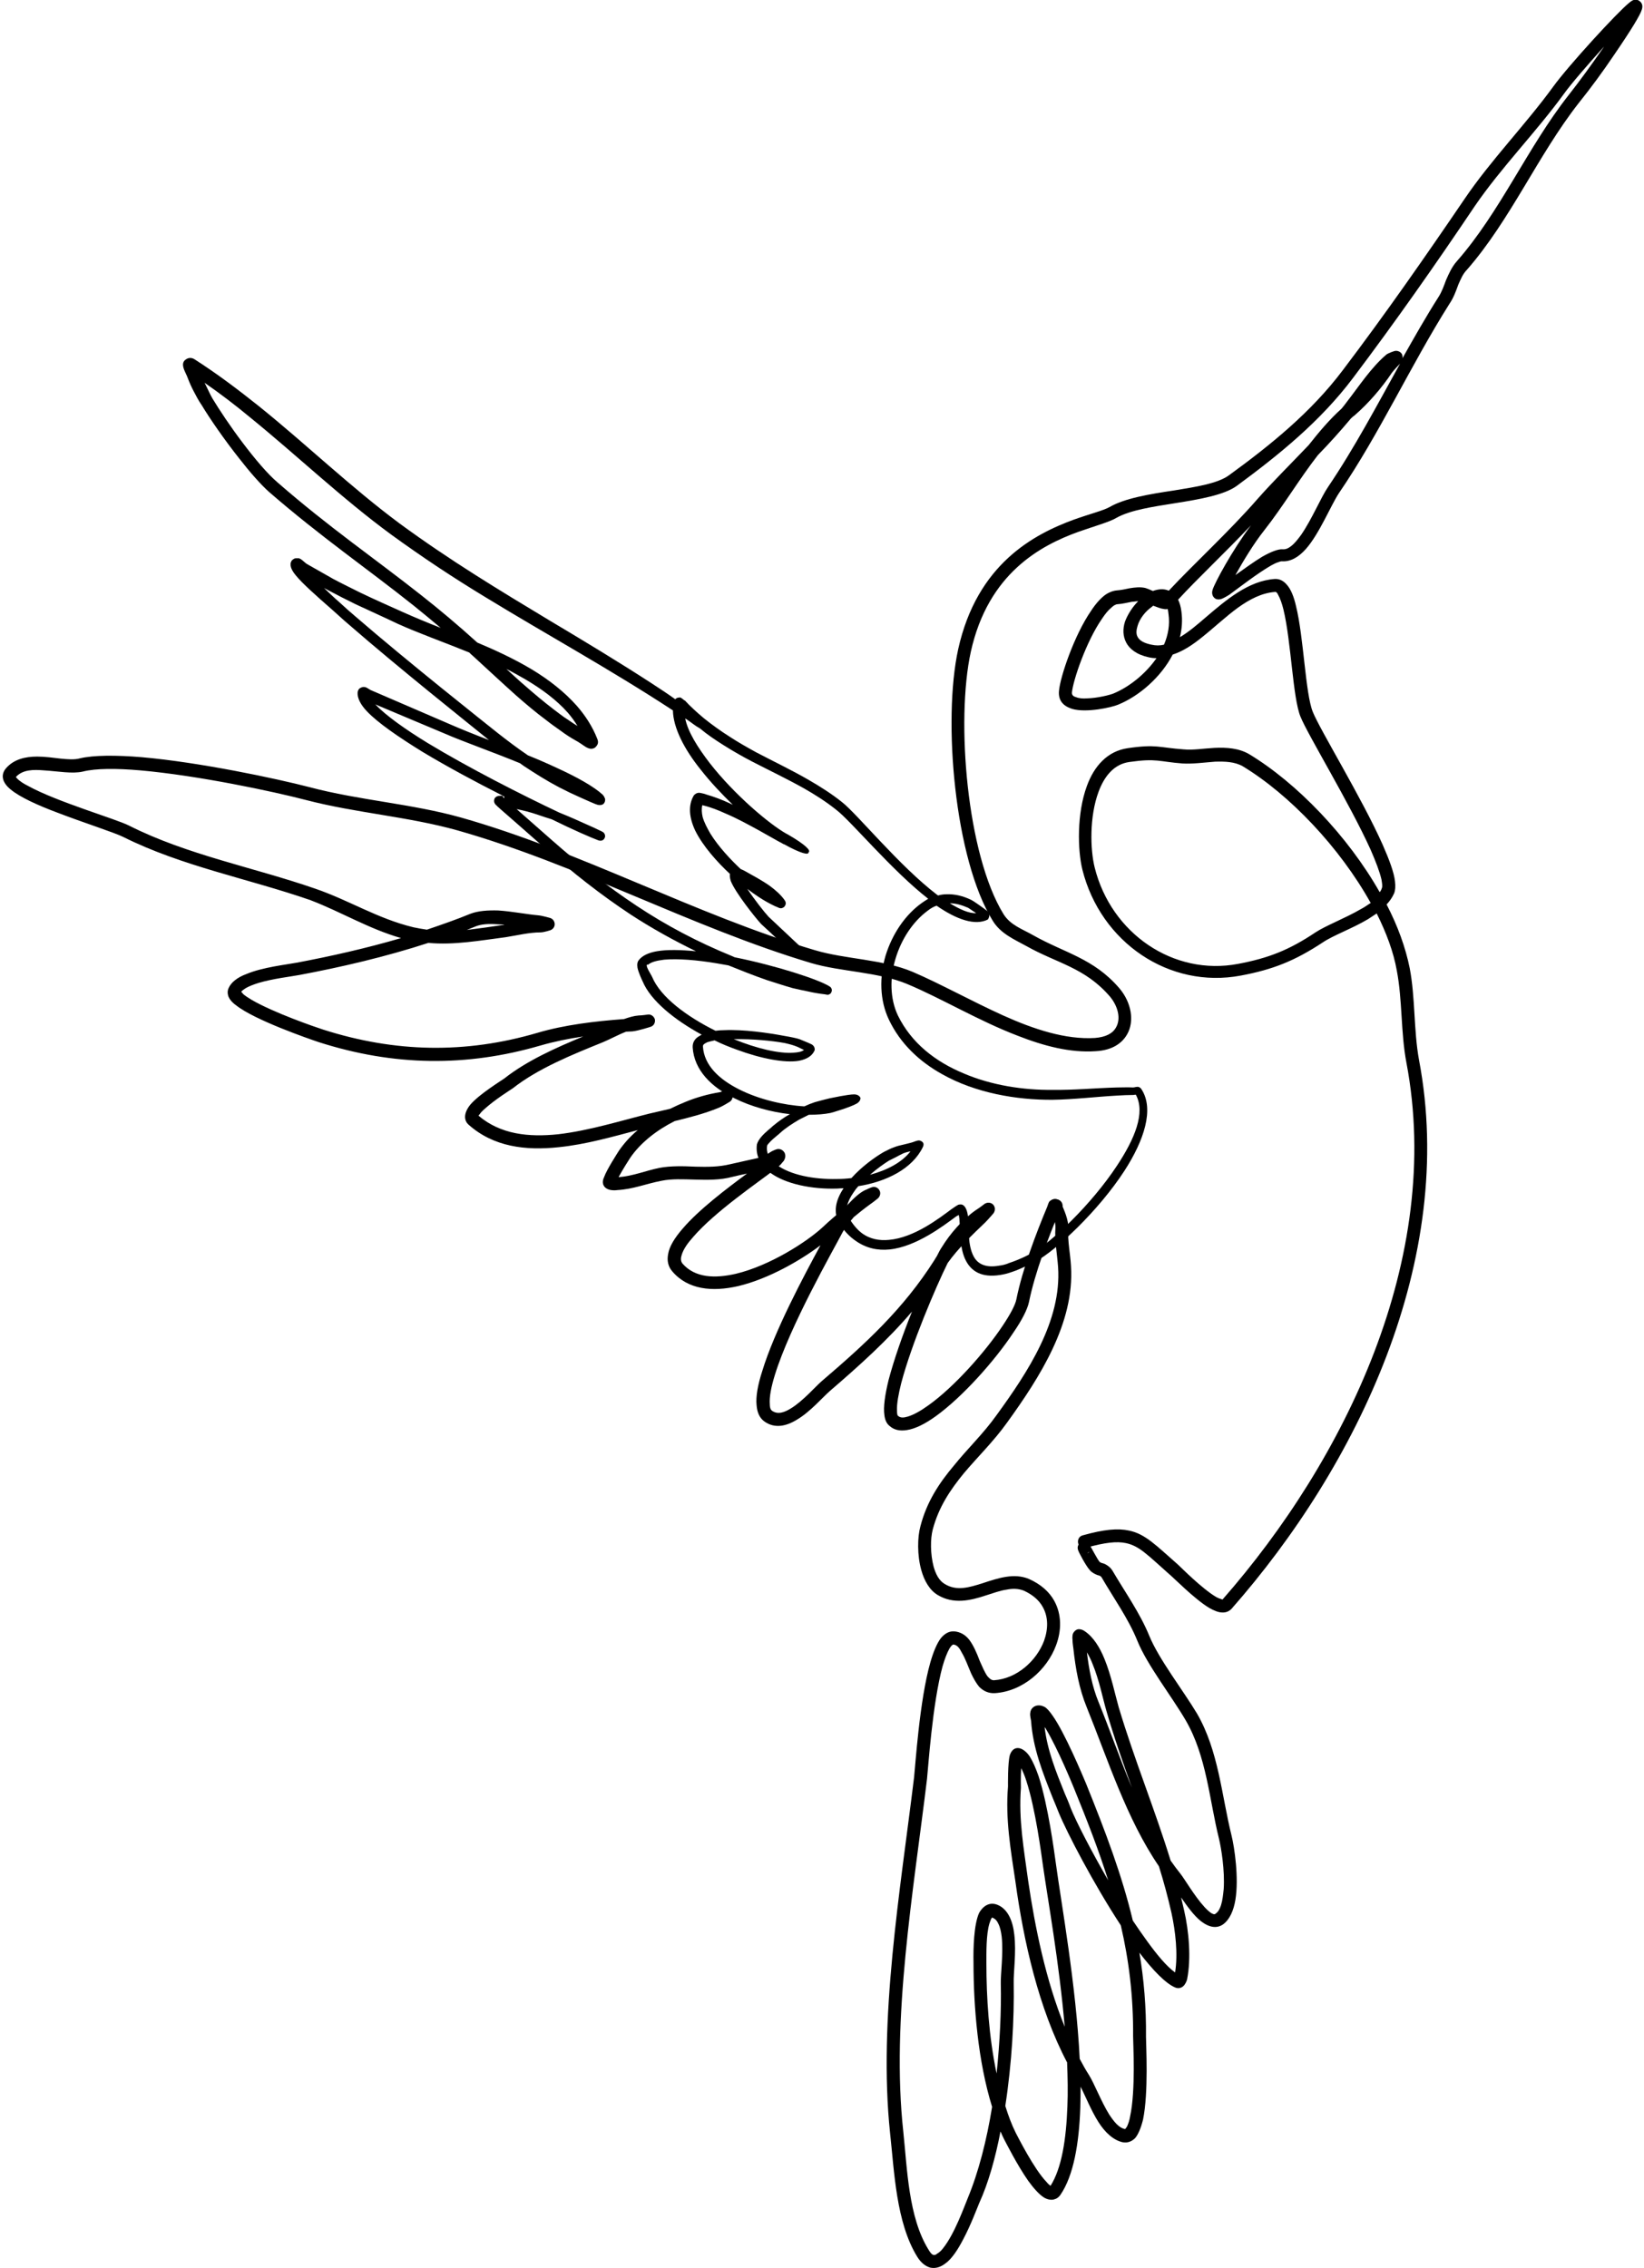 <svg version="1.2" xmlns="http://www.w3.org/2000/svg" viewBox="0 0 548 756" width="548" height="756">
	<title>15-svg</title>
	<defs>
		<clipPath clipPathUnits="userSpaceOnUse" id="cp1">
			<path d="m61 119h322v307h-322z"/>
		</clipPath>
		<clipPath clipPathUnits="userSpaceOnUse" id="cp2">
			<path d="m-40.13 161.12l560.82-227.64 257.25 633.78-560.81 227.64z"/>
		</clipPath>
		<clipPath clipPathUnits="userSpaceOnUse" id="cp3">
			<path d="m-40.13 161.12l560.82-227.64 257.25 633.78-560.81 227.64z"/>
		</clipPath>
		<clipPath clipPathUnits="userSpaceOnUse" id="cp4">
			<path d="m-40.13 161.12l560.82-227.64 257.25 633.78-560.81 227.64z"/>
		</clipPath>
		<clipPath clipPathUnits="userSpaceOnUse" id="cp5">
			<path d="m0-1h548v539h-548z"/>
		</clipPath>
		<clipPath clipPathUnits="userSpaceOnUse" id="cp6">
			<path d="m-40.13 161.12l560.82-227.64 257.25 633.78-560.81 227.64z"/>
		</clipPath>
		<clipPath clipPathUnits="userSpaceOnUse" id="cp7">
			<path d="m-40.13 161.12l560.82-227.64 257.25 633.78-560.81 227.64z"/>
		</clipPath>
		<clipPath clipPathUnits="userSpaceOnUse" id="cp8">
			<path d="m-40.13 161.12l560.82-227.64 257.25 633.78-560.81 227.64z"/>
		</clipPath>
		<clipPath clipPathUnits="userSpaceOnUse" id="cp9">
			<path d="m295 399h118v357h-118z"/>
		</clipPath>
		<clipPath clipPathUnits="userSpaceOnUse" id="cp10">
			<path d="m-40.13 161.12l560.82-227.64 257.25 633.78-560.81 227.64z"/>
		</clipPath>
		<clipPath clipPathUnits="userSpaceOnUse" id="cp11">
			<path d="m-40.13 161.12l560.82-227.64 257.25 633.78-560.81 227.64z"/>
		</clipPath>
		<clipPath clipPathUnits="userSpaceOnUse" id="cp12">
			<path d="m-40.13 161.12l560.82-227.64 257.25 633.78-560.81 227.64z"/>
		</clipPath>
	</defs>
	<g id="Clip-Path" clip-path="url(#cp1)">
		<g id="Layer">
			<g id="Clip-Path" clip-path="url(#cp2)">
				<g id="Layer">
					<g id="Clip-Path" clip-path="url(#cp3)">
						<g id="Layer">
							<g id="Clip-Path" clip-path="url(#cp4)">
								<g id="Layer">
									<path id="Layer" fill-rule="evenodd" class="s0" d="m137.8 201.8c-15.7-12.5-30.8-22.8-48.1-37.8-2.8-2.5-6.4-6.6-9.9-11.1-5-6.3-9.9-13.4-12.6-17.9-1-1.4-1.8-3-2.6-4.5-0.8-1.5-1.5-3.1-2.1-4.7-0.2-0.6-0.8-1.7-1.1-2.5-0.3-0.7-0.4-1.4-0.4-1.7 0-1.1 0.6-1.6 1.3-2 0.4-0.2 1.4-0.6 2.6 0.2 7.5 4.8 14.5 10.1 21.4 15.6 15.9 12.8 30.6 27 46.9 39.1 16.9 12.4 33.5 22.4 50.1 32.4 11.4 6.8 22.7 13.6 34.1 21 2.6 1.7 5.2 3.4 7.7 5.2 0.5-0.6 1.2-0.6 1.7-0.6 0.3 0.1 1.5 1.1 1.5 1.1 0 0-0.1-0.1-0.1-0.2 1 1.1 2 2.1 3.1 3.1 1.1 1 2.2 2 3.3 2.9q4.1 3.3 8.5 6.1c2.9 1.9 5.9 3.6 9 5.3 5.9 3.1 11.8 5.9 17.5 9.2 3.8 2.2 7.6 4.6 11.1 7.4 5.1 4 19.1 21.3 31.7 30.9l0.3 0.2q1.4-0.4 2.8-0.4c2.7-0.1 5.4 0.5 8.3 1.9 0.5 0.2 3.9 2.6 5.2 3.6 1.5 1 0.4 2.8 0.3 2.9-4.2 2.2-10.5 0-17.1-4.6q-1.5 0.5-3 1.7c-5 3.7-8.8 9.6-10.7 16-1.9 6.3-1.9 13.2 0.8 18.9 4.5 9.2 12.5 15.4 21.9 19.3 9.3 4 20 5.6 29.6 5.5 7.1 0.1 14.3-0.6 21.5-0.8 1.8 0 3.6-0.1 5.4 0 0.5 0 1.2-0.3 1.7-0.2 0.4 0.1 0.8 0.3 1.1 0.8 4.3 6.6 0.9 17-5.7 27.2-8.7 13.4-22.8 26.5-29.4 30.1l-2.6 1.3c-1.8 0.8-3.6 1.7-5.5 2.3q-1.9 0.7-3.9 1c-6.3 1-9.6-1.3-11.4-4.7-2.2-4.1-1.9-10.3-2.2-14.1q-0.1-0.7-0.2-1.2-0.4 0.2-0.9 0.5c-4.2 3.1-13.3 10.1-22.2 11-3.9 0.4-7.8-0.4-11.3-2.9-1.9-1.3-3.7-3.1-5.3-5.6-2.3-3.7-1.4-7.9 1.3-11.9q-1 0-2 0.1c-8.8 0.3-17.3-1.6-22.2-5.1-3.4-2.5-5.2-5.7-4.7-9.6 0.2-0.8 0.8-1.8 1.6-2.7 1.2-1.4 3.2-2.9 3.9-3.6 1.7-1.4 3.5-2.7 5.5-3.8-6.2-0.7-12.9-2.5-18.5-5.3-7.7-3.7-13.4-9.4-13.9-16.9-0.1-1.7 0.7-3.1 2.5-4 0.1-0.1 0.3-0.2 0.5-0.3-9-4.9-17-11.3-19.7-17.8-0.3-0.6-1.4-3-1.7-4.5-0.2-1.2 0-2 0.4-2.5 1.1-1.5 3.2-2.5 6-3 3.4-0.6 8-0.5 13.1 0-7.6-3.7-14.8-7.7-21.7-12.2-10-6.6-19.4-14-28.8-22.3-7-6.2-12.2-10.7-14.7-12.9-0.7-0.6-1.2-1.1-1.4-1.3-1.2-1-0.5-2.3-0.5-2.3 0.1-0.2 0.7-0.9 1.8-0.8 0.2-0.1 0.7 0 1.2 0.1q-0.2 0-0.3 0.2c-0.1 0.1 0 0.1 0.1 0.1l0.4 0.4c0-0.4 0-0.7-0.2-0.7-9.1-4.6-18.8-9.8-27.1-14.8-8.1-5-14.9-9.7-18.5-13.5-2.2-2.3-3.2-4.5-3.1-6.2 0.1-1 0.6-1.5 1.2-1.7 0.4-0.2 0.9-0.3 1.5-0.1 0.4 0.1 1.2 0.7 1.6 0.9l26.2 11.3c3.4 1.5 8.1 3.4 13.3 5.4-6.4-5.2-29.8-23.8-46.7-38.5-1.9-1.6-3.7-3.3-5.4-4.8-5.6-4.9-10.1-8.9-12.3-11.6-1.1-1.3-1.6-2.4-1.7-3.1-0.2-1 0.2-1.6 0.4-1.9 0.5-0.5 1-0.8 1.8-0.7 0.3-0.1 0.7 0 1.2 0.3 0.6 0.4 1.5 1.3 2 1.6l8.8 5c3 1.6 6.1 3.1 9.1 4.6 4.6 2.2 9.3 4.3 14 6.4 3.8 1.7 8.1 3.5 12.7 5.3-3.1-2.6-6.1-5.1-9.1-7.5zm30.1 63.6q0 0 0 0 0 0 0 0 0 0 0 0zm-99.7-137.8l0.5 1c0.7 1.4 1.3 2.8 2.1 4.2 2.3 3.8 6 9.4 10.1 14.8 4 5.3 8.3 10.4 11.6 13.2 17.2 15 32.2 25.2 47.9 37.6 6.1 4.8 12.3 10 18.7 15.8 6.2 2.6 12.4 5.5 18.1 8.9 5.8 3.5 10.9 7.5 15 12.1 2.9 3.3 5.3 7 6.9 11.1 0.5 1.2 0.1 1.9-0.2 2.3-0.4 0.6-1 1-1.9 1-0.4 0-1.1-0.2-1.9-0.7-0.9-0.6-2.3-1.6-3.1-2-1.8-1-3.5-2.1-5.1-3.3-1.7-1.2-3.4-2.4-4.9-3.6-3.5-2.6-6.8-5.4-10.1-8.3-4.8-4.3-9.5-8.7-14.2-13-0.5-0.4-0.9-0.8-1.3-1.2-8.6-3.5-17.1-6.5-23.9-9.6-4.6-2.2-9.3-4.3-14-6.5q-4.7-2.3-9.2-4.7l-1.3-0.7c1.6 1.5 3.3 3.2 5.3 4.9 1.6 1.5 3.4 3.1 5.3 4.7 17.7 15.3 42.5 34.9 47.5 38.9 3.2 2.5 6.5 5 9.9 7.3 3.5 1.4 6.9 2.9 10.1 4.4 6.3 2.9 11.7 5.9 14.8 8.7 0.6 0.7 0.7 1.2 0.8 1.4 0.1 0.9-0.3 2.4-2.4 2-0.9-0.2-4.3-1.8-5.7-2.4q-1.8-0.8-3.7-1.7c-1.2-0.6-2.4-1.2-3.6-1.8-4-2.1-7.8-4.5-11.6-7q-0.7-0.5-1.4-1c-9.5-3.9-19.2-7.3-24.9-9.8l-23.3-9.8c3.4 3.6 9.8 8.2 17.5 12.9 13.7 8.3 31.4 17.3 43.9 23.2q2.5 1 5 2.1l6.7 3c0.6 0.3 2.1 1 2.5 1.2 1.1 0.5 1 1.6 1 1.7-0.1 0.3-0.4 1.6-2 1.3 0 0-0.1-0.1-0.3-0.1-2.4-0.9-8.2-3.4-15.5-7q-2.3-0.7-4.6-1.5-3.5-1.2-7.1-1.9l11.7 10.3c9.3 8.2 18.6 15.5 28.4 22 9.8 6.5 20.2 12 31.7 16.7l0.9 0.4c13.9 2.8 28 7.4 31.6 9.7 0.5 0.3 0.6 0.6 0.7 0.8 0.2 0.6 0 1-0.2 1.4-0.2 0.2-0.5 0.6-1.2 0.6-0.2 0-0.9-0.2-1.2-0.2q-2.6-0.3-5.2-0.9-2.5-0.5-5.1-1.1c-2.9-0.8-5.8-1.8-8.7-2.7-4.3-1.5-8.6-3.2-12.8-4.9-1.3-0.2-2.7-0.5-4-0.7-6.6-1.1-12.8-1.6-17.4-1.2-2.5 0.3-4.6 0.8-5.6 1.9 0.1-0.1 0.3-0.3 0.1-0.3-1.2 0 1.3 3.6 1.5 4.2 2.8 6.7 11.6 13.2 21.1 17.9q1.4-0.2 2.9-0.2c6.4-0.3 14.7 0.9 20 1.9 2.4 0.4 4.2 0.8 5.1 1.1 0.2 0.1 3 1.2 4 1.7 1.3 0.7 1.1 2 1 2.1-0.8 1.8-2.6 2.9-5.2 3.4-4.7 0.8-12.6-0.7-20.7-3.7-2.5-0.9-5-1.9-7.4-3.1q-1.4 0.3-2.4 0.6c-0.8 0.4-1.5 0.7-1.5 1.4 0.4 6.4 5.5 11 12 14.3 6.7 3.4 15 5.3 21.8 5.7q1.7-0.8 3.5-1.4c1.7-0.5 3.4-0.9 5-1.3 0.6-0.1 6-1.3 8.1-1.3 1.3 0 1.9 0.7 2.1 1.1 0.1 0.5-0.2 1.4-1.3 2-2.1 1.2-8.2 3-8.7 3.1-2 0.4-4.4 0.6-7.2 0.6q-1.6 0.8-3.2 1.6c-2.2 1.3-4.4 2.7-6.3 4.4-0.6 0.6-2.1 1.7-3.2 2.8-0.5 0.6-1.1 1.1-1.2 1.5-0.4 2.6 0.9 4.7 3.2 6.4 4.5 3.3 12.2 4.9 20.2 4.7q2.3 0 4.7-0.3c3.5-3.9 8-7.1 10.8-8.7 1.2-0.6 2.3-1.2 3.5-1.6 1-0.4 1.9-0.6 2.8-0.8 1-0.2 1.9-0.5 2.8-0.7 0.5-0.1 1.6-0.6 2.2-0.7 0.4-0.1 0.8 0 1 0.1 0.7 0.3 1.3 0.9 0.7 2.1-3.5 7.2-12.1 11.5-21.5 13q-0.9 1-1.6 2.1c-2 2.9-3.1 5.9-1.5 8.5q1.9 3.2 4.2 5c2.8 2.1 6 2.6 9.1 2.3 8.4-0.7 16.9-7.3 20.8-10.2q1.7-1.2 2.3-1.5c0.7-0.2 1.2-0.1 1.4 0 1 0.4 1.7 2 1.9 4.3 0.3 3.5-0.2 9.2 1.9 13 1.3 2.4 3.9 3.8 8.4 3q1.8-0.2 3.4-0.9c1.8-0.6 3.5-1.3 5.2-2.1l2.4-1.2c6.4-3.5 19.8-16.2 28.3-29.1 5.9-8.9 9.6-17.7 6.3-23.7-0.3 0-0.7 0.1-0.8 0.1-1.8 0-3.6 0.1-5.4 0.2-7.2 0.4-14.4 1.3-21.5 1.4-12.1 0.1-25.8-2.3-36.8-8.5-7.6-4.2-14-10.2-17.8-18.2-3.1-6.5-3.2-14.2-1.1-21.4 2.2-7.1 6.5-13.6 12.2-17.6q1-0.7 2-1.3c-12.3-9.6-25.7-25.9-30.7-29.7-3.4-2.7-7-5-10.7-7.1-5.7-3.2-11.6-6-17.4-9q-4.8-2.5-9.4-5.4c-2.7-1.7-5.4-3.5-7.9-5.6-1.5-0.8-2.9-2-4.4-3l-0.5-0.3c0.9 4.5 4.2 9.7 8.2 14.9 8.1 10.4 19.8 20.3 25.5 23.5l0.4 0.2c6.1 3.5 7.9 5.5 7 6 0.1 1-2.4 0.5-8.2-2.7h-0.1l-0.7-0.4-0.1-0.1h-0.1l-1.1-0.6-6.4-3.6c-3.5-1.9-7.1-3.9-10.9-5.5-2.4-1.1-4.9-2.1-7.4-2.7l-0.4-0.1c-0.3 1.2-0.2 2.5 0.1 3.9 0.5 1.8 1.5 3.7 2.6 5.6 2.8 4.5 6.9 8.8 10.1 11.8 0.4 0.2 0.8 0.3 1.3 0.6 2.5 1.4 5.7 3.1 8.4 5 1.9 1.4 3.7 3 4.9 4.7 0.9 1.2 0.1 2-0.1 2.3-0.3 0.2-0.8 0.6-1.5 0.4-0.2 0-1.1-0.5-1.5-0.6-1.9-0.9-3.7-1.9-5.5-3.1q-2-1.3-3.8-2.7c2.4 3.6 5.7 7.8 7.1 9.3l11.7 11c0.7 0.5 0.8 1.5 0.2 2.3-0.5 0.7-1.5 0.8-2.3 0.2-0.6-0.5-2.7-2.3-4.9-4.4-3-2.8-6.3-5.9-7.2-6.7-2.1-2.3-8.6-10.5-10.1-14.3-0.3-1-0.4-1.7-0.3-2.4-4.1-3.8-9-9.2-11.6-14.5-2-4.3-2.4-8.4-0.4-11.7 0.2-0.2 0.9-1 2.1-0.8 0.6 0.1 1.8 0.4 1.9 0.5 2.8 0.8 5.4 1.8 8 3 0.3 0.2 0.7 0.3 1 0.5-3.7-3.6-7.5-7.6-10.7-11.7-5.5-6.8-9.2-14-9.3-19.8-21.1-13.8-41.8-25.1-62.6-37.8-10.4-6.3-20.7-13.1-31.3-20.8-16.5-12.1-31.3-26.3-47.2-39.2-4.7-3.9-9.8-7.8-15-11.4zm147.6 194.2q0 0.1-0.1 0.1 0 0 0 0.1v-0.1q0.1 0 0.1-0.1zm-0.1 0.2q0 0 0 0zm87.8 61.8q-1.3 0.2-2.5 0.7c-0.8 0.4-1.6 0.8-2.3 1.2-0.8 0.4-1.6 0.8-2.4 1.2-1.6 1-4 2.7-6.3 4.7 5.6-1.5 10.5-4 13.5-7.8zm-58.9-37.4c7.6 3.1 15.1 4.9 20 4.5 1.5-0.1 2.6-0.3 3.4-0.9-1.1-0.5-2.4-1.2-2.6-1.2-0.7-0.3-2-0.7-3.8-1.1-4.3-0.8-10.9-1.4-16.7-1.3zm72-45.3c3.3 2 6.3 3.4 8.8 3.3-1.2-0.8-2.4-1.6-2.7-1.8-2.1-0.9-4.1-1.5-6.1-1.5zm-147.8-78.1c2 1.8 4 3.7 6 5.4 3.2 2.8 6.4 5.5 9.8 8.1 1.6 1.2 3.1 2.4 4.7 3.4 1.1 0.8 2.1 1.4 3.2 2.1q-1.4-2.3-3.2-4.4c-3.8-4.3-8.7-7.9-14.1-11.1-2.1-1.2-4.2-2.4-6.4-3.5z"/>
								</g>
							</g>
						</g>
					</g>
				</g>
			</g>
		</g>
	</g>
	<g id="Clip-Path" clip-path="url(#cp5)">
		<g id="Layer">
			<g id="Clip-Path" clip-path="url(#cp6)">
				<g id="Layer">
					<g id="Clip-Path" clip-path="url(#cp7)">
						<g id="Layer">
							<g id="Clip-Path" clip-path="url(#cp8)">
								<g id="Layer">
									<path id="Layer" fill-rule="evenodd" class="s0" d="m103.6 300.1c-20.7-7.2-42.9-11.3-62.5-21.1-3-1.5-13.1-4.7-22.2-8.2-6.4-2.4-12.3-5.1-15.3-7.6-3-2.4-3.4-5-1.6-7.1 2.6-3 6.4-3.9 10.4-3.9 2.6 0 5.4 0.4 8 0.7 2.2 0.2 4.4 0.4 6.2-0.1 4.6-1.1 12.1-1.1 20.6-0.4 19.4 1.7 44.8 7.1 56 10 16.6 4.4 34 5.5 50.4 10.1 40.3 11.4 78.1 32.4 117.9 44.2 10.3 3.1 22.7 3 32.8 7.3 9.1 3.9 19.5 9.7 30.1 14.5 10.2 4.6 20.8 8.1 30.6 7.5 3.6-0.3 5.9-1.5 7-3.5 1.7-2.9 0.7-7.1-2.1-10.4-8.3-9.6-17.6-11-27.7-16.7-4.2-2.3-8.7-4.2-11.3-8.5-12.7-20.5-16.7-66.8-11.5-90.5 6.3-28.4 25.2-38.3 38.6-43.2 5.3-1.9 9.8-3 11.9-4.2 5-2.9 13.3-4.3 21.4-5.5 7.3-1.2 14.6-2.3 18.4-5.1 13.6-9.9 27.3-20.9 37.9-35 14.1-18.6 27.4-37.7 40.6-57.1 8.8-13 20.3-24.7 29.6-37.5 5-6.9 21.3-24.7 25.3-27.9 0.7-0.6 1.3-0.9 1.5-0.9 0.6-0.2 1.1-0.1 1.5 0.1 0.6 0.3 1.9 1.2 1.1 3.3-0.5 1.6-3.2 6.2-9.3 15.1-3.5 5.2-7.6 10.8-11.7 15.9-13.6 17.4-22.7 38.9-37.2 55.5-1.4 1.4-2.1 3.2-2.9 5-0.8 2.2-1.6 4.4-2.9 6.3-13 20.6-23.3 43.3-36.9 63.2-2.7 4.1-6.5 13.5-11 18.6-2.4 2.7-5.1 4.3-8 4.1q-0.5 0-1.2 0.3c-0.7 0.2-1.5 0.6-2.4 1.1-4.7 2.7-10.8 7.5-14 9.8-1.3 0.8-2.3 1.3-2.7 1.4-0.7 0.2-1.2 0.1-1.6 0-0.5-0.2-1.8-1.1-1.2-3.1 0.7-2.3 6.5-13.1 12.8-21.5-8.4 8.9-17.8 17.7-24.3 24.8 0.5 1 0.9 2.3 1.1 3.9 0.4 2.9 0.2 5.8-0.5 8.6 2.9-1.7 5.7-4.1 8.6-6.6 6.9-5.9 14.3-12.2 23-12.8 1.6-0.1 3 0.6 4.2 2.1 1.2 1.4 2.2 3.8 2.9 6.9 2.6 10.5 3.1 29.1 5.6 35.3 2.4 6 16.3 28.6 23.3 44.3 2.2 5 3.8 9.3 4.1 12.2 0.2 1.7 0.1 3-0.3 4q-0.9 2-2.5 3.7c3.7 7.1 6.3 14.3 7.7 21.2 1.9 9.9 1.3 20.7 3.1 30.6 12.7 66.6-20.7 135.5-62.5 183-0.8 0.8-1.8 1.3-3.2 1.2-1.1 0-2.6-0.6-4.2-1.5-5-3-11.9-10.1-13.4-11.3-3.3-2.9-5.8-5.3-8.1-7.1-2-1.6-3.9-2.7-6.2-3.2-3.2-0.7-7.1-0.2-13.3 1.5-1.2 0.4-2.4-0.3-2.7-1.4-0.3-1.2 0.3-2.4 1.5-2.7 7.1-2 11.7-2.4 15.4-1.6 5.5 1.1 9.2 5.1 16.3 11.3 1.3 1.2 7.9 7.9 12.7 10.8 0.7 0.4 1.8 0.8 2.2 0.9 40.8-46.5 73.7-113.9 61.3-179-1.9-10-1.3-20.8-3.2-30.7-1.1-6.2-3.5-12.6-6.7-19-0.9 0.6-1.8 1.2-2.9 1.9-5.2 3.1-11.6 5.4-15 7.7-9.4 6.2-16.7 9.1-27.4 11.1-23.8 4.5-46.7-11-52.8-35.3-1.6-6.5-1.9-18.7 1.5-27.9 2.4-6.6 6.8-11.6 13.6-12.6 9.6-1.4 10.3-0.2 18.7 0.4 3 0.3 6.6-0.3 10.2-0.5 4.1-0.2 8.2 0.1 11.6 2.1 15.9 9.6 32.9 27.3 43.5 46q0.5-0.6 0.7-1.3c0.3-0.6 0.1-1.6-0.1-2.9-0.6-2.6-1.9-6-3.6-9.9-7.1-15.7-21-38.4-23.4-44.4-2.6-6.3-3.1-25.2-5.7-35.8-0.5-2-1.1-3.7-1.8-4.9q-0.2-0.5-0.6-0.8-0.1-0.1-0.2-0.1c-4.6 0.3-8.7 2.5-12.6 5.3-4.1 3-8 6.7-11.9 9.8-3.2 2.6-6.4 4.7-9.8 5.8-3.9 7.5-11.1 13.8-18.2 16.7-2.1 0.9-10.6 2.8-15.3 1.4-2.9-0.9-4.7-2.7-4.4-6 0.4-4.7 5.1-18.6 10.7-26.7 1.5-2.3 3.1-4.1 4.7-5.3 1.3-0.9 2.7-1.4 3.9-1.5 1.4-0.1 2.8-0.4 4.2-0.7 1.8-0.3 3.6-0.5 5.3-0.1 0.4 0.1 1.4 0.5 2.5 1 1.9-0.7 3.7-0.8 5.3-0.1 8-8.6 20.3-19.9 29.6-30.6 5.4-6.1 11.3-11.9 17-17.9 3.4-4.3 6.9-8.5 11-12.2 0.6-0.7 1.2-1.5 1.8-2.3 4.1-5.3 8-11.3 13-15.6 0.8-0.7 2.9-1.3 2.9-1.3 0.9-0.2 1.9 0.2 2.4 1q0.3 0.7 0.2 1.4c3.9-6.9 7.8-13.8 12-20.4 1.1-1.7 1.8-3.7 2.5-5.6 1-2.3 2-4.5 3.6-6.3 14.5-16.5 23.6-38 37.2-55.3 4-5.1 7.9-10.5 11.5-15.7l0.4-0.6c-5.2 5.8-10.9 12.3-13.4 15.8-9.3 12.8-20.8 24.4-29.7 37.4-13.1 19.5-26.5 38.6-40.6 57.3-10.9 14.5-24.8 25.7-38.8 36-4.2 3-12.1 4.4-20.3 5.7-7.5 1.2-15.2 2.3-19.9 5-2.2 1.3-6.9 2.6-12.6 4.6-12.4 4.5-30 13.7-35.8 40-5 22.9-1.3 67.6 10.9 87.4 2.3 3.7 6.3 5 9.8 7 10.6 6 20.2 7.7 28.8 17.7 4.1 4.8 5.1 11.1 2.6 15.4-1.7 3-5 5.3-10.4 5.6-8.5 0.6-17.3-1.7-26.2-5.2-12.8-4.9-25.5-12.5-36.5-17.1-9.9-4.2-22.2-4.1-32.3-7.1-39.8-11.9-77.6-32.8-117.8-44.2-16.4-4.6-33.9-5.8-50.4-10.1-11.1-2.9-36.1-8.2-55.3-9.9-8-0.7-14.9-0.7-19.2 0.4-3.5 0.8-8.2-0.1-12.9-0.4-3.6-0.3-7.1-0.3-9.4 2.2 0.1 0.2 0.5 0.6 0.8 0.9 0.4 0.3 0.8 0.6 1.2 0.9q0.9 0.6 2.1 1.2c9.6 5.3 29.3 11 33.6 13.2 19.4 9.8 41.5 13.9 62 21 11.4 3.9 20.8 10 32.8 12.9 1.5 0.3 3 0.6 4.5 0.8 5-1.7 9.9-3.4 14.5-5.3 2.6-1 5.9-1.2 9.3-1.1 4.6 0.3 9.6 1.3 13.2 1.6 1.4 0.1 4.1 0.9 4.1 0.9 0.9 0.3 1.5 1.1 1.5 2.1 0 0.9-0.6 1.7-1.5 2 0 0-2.1 0.7-3.2 0.7-3.8 0-7.8 1-11.6 1.6-8.5 1.1-17.3 2.7-25.8 1.9-14.1 4.6-29.1 8.1-43 10.7-2.6 0.5-8.8 1.2-13.8 2.7-1.5 0.5-2.9 1-4.1 1.7-0.6 0.4-1.2 0.8-1.5 1.2 0.2 0.2 0.5 0.5 0.7 0.8q1.1 0.9 2.8 1.9c7.4 4.3 21 9 23.8 9.9 24.1 7.7 47.5 8.1 71.4 1.1 9.1-2.7 19.4-3.9 28.9-4.6 1.7-0.6 3.4-1.1 4.9-1.2 1 0 3-0.3 3-0.3 1.1-0.2 2.1 0.6 2.4 1.6 0.2 1.1-0.4 2.2-1.5 2.5 0 0-4 1.3-6 1.5-0.7 0-1.4 0.1-2.1 0.1-2.6 1-5.3 2.5-7.7 3.5-10.1 4.1-21.6 8.7-30.1 15.4-0.9 0.6-6 3.8-9.3 6.8-0.7 0.6-1.3 1.2-1.7 1.8q-0.2 0.3-0.4 0.5c7.4 6.3 16.8 7.2 26.5 6.2 10.4-1.2 21.2-4.6 30.5-6.9q3.5-0.8 6.9-1.6 2.6-1.3 5.1-2.3c3.6-1.5 7.6-2.6 11.3-3.2 0.3 0 0.9-0.3 1.1-0.4l0.1-0.1c1-0.5 2.3-0.2 2.9 0.8 0.6 1 0.3 2.3-0.7 2.9 0 0-2.4 1.5-3.7 2-4.9 2-9.7 3.2-14.6 4.4-5.8 2.9-11.3 7.1-14.8 12.2-0.4 0.6-2.5 3.9-3.8 6.3l-0.1 0.2c4.9-0.4 8.8-2.1 13.6-3.1 3.8-0.7 7.9-0.6 12.1-0.4 3.9 0.1 7.7 0.1 11.4-0.8 3.4-0.8 6.8-1.5 10.3-2.3 0.9-0.2 2.5-1.3 3.6-2 1-0.5 1.8-0.8 2.2-0.8 1.1 0 1.7 0.6 2.1 1.2 0.2 0.4 0.5 1.2 0 2.3-0.1 0.3-0.4 0.7-0.8 1.1-0.4 0.6-1.2 1.3-2.4 2.2-5.8 4.5-20 14.1-27.3 22.6-1.8 2-3.1 3.9-3.7 5.7-0.4 1.2-0.5 2.2 0.2 3.1 4.2 4.8 10.8 5 17.8 3.4 11.3-2.7 23.6-10.6 28.9-15.5 2.2-2.1 4.8-4.3 7.4-6.4q0.9-1.1 1.9-2.1c1.9-2 3.9-3.6 5.4-4.1 0.5-0.3 1.6-0.7 1.6-0.7 1-0.4 2.1 0 2.6 0.9 0.6 0.9 0.3 2.1-0.5 2.8 0 0-1.6 1.3-2.5 1.9-1.8 1.3-3.7 2.8-5.5 4.3-1.6 1.9-3 3.7-3.7 5-3.3 6.3-17.5 31.1-22.6 47.6-1.2 3.9-1.9 7.3-1.7 9.8 0 1 0.2 1.8 0.8 2.2 1.9 1.3 4.1 0.5 6.2-0.8 4.1-2.5 8.1-7.2 10.3-9.1 14.5-12.4 27.2-24 37.6-40.4 0.2-0.4 0.5-0.8 0.8-1.3 0.6-1.2 1.1-2.2 1.6-2.9 2.8-4.6 7.1-9.5 11.5-12.5 1-0.6 2.8-2 2.8-2 0.9-0.6 2.1-0.5 2.8 0.2 0.8 0.8 0.8 2 0.2 2.9 0 0-1.8 2.1-2.8 3.1-4.3 4.1-9 8.6-12.5 13.5-4 8.1-12.1 27.1-15.5 40.1-0.9 3.6-1.5 6.8-1.4 9.1q0 0.7 0.1 1.3c0.1 0.2 0.1 0.4 0.3 0.5 0.8 0.7 1.9 0.6 3.2 0.2 2-0.6 4.3-1.9 6.8-3.7 8.6-6.1 19-17.8 24.9-26.7 2.4-3.6 4.1-6.7 4.5-8.7 2-10 6.5-21.8 10.3-30.9 0.2-0.5 0.4-1.4 0.8-1.8 0.4-0.3 1.1-0.8 2.4-0.6 1.1 0.1 2 1.1 1.9 2.3-0.2 0.7-0.5 1.3-1 1.6-0.1 0.1-0.1 0.1-0.1 0.1-3.7 8.9-8.1 20.4-10.1 30.2-0.5 2.4-2.3 6-5.2 10.2-6.2 9.4-17 21.5-25.9 27.9-3.6 2.6-6.9 4.2-9.6 4.6q-3.6 0.6-5.8-1.4c-0.9-0.7-1.5-1.9-1.7-3.6-0.4-2.6 0.2-6.8 1.4-11.7 1.8-6.8 4.7-15.1 7.8-22.8-8.2 9.6-17.4 17.9-27.4 26.5-2.3 2-6.5 6.9-10.9 9.5-3.7 2.3-7.5 3-10.8 0.7-1.6-1.1-2.5-2.9-2.7-5.5-0.3-2.8 0.4-6.8 1.9-11.4 4-13.2 13.8-31.6 19.4-41.9-6.6 5-17.3 11.2-27.4 13.6-8.7 2-16.8 1.2-22-4.9-1.4-1.6-1.8-3.6-1.4-5.7 0.4-2.6 2.2-5.5 4.9-8.6 5.4-6.3 14.5-13.2 21.4-18.3q-2.4 0.5-4.9 1.1c-4 1.1-8.3 1-12.5 0.9-3.9-0.1-7.7-0.3-11.1 0.4-5.2 1-9.4 2.8-14.7 3.1-0.6 0.1-1.4 0.1-2.1 0-0.7-0.1-1.5-0.4-2-0.9-0.3-0.3-0.6-0.7-0.7-1.3-0.1-0.4-0.1-1.2 0.4-2.2 0.9-2.5 4.4-7.9 4.9-8.7 1.8-2.6 3.9-4.9 6.3-6.9-8.3 2.2-17.4 4.8-26.3 5.7-11.1 1.2-21.8-0.1-30.1-7.5-1.7-1.5-1.6-4 0.6-6.7 3-3.5 10.2-7.9 11.3-8.7 7.5-5.9 17.1-10.2 26.3-14-4.8 0.7-9.7 1.7-14.2 3-24.7 7.2-48.9 6.9-73.9-1.1-3.3-1.1-21.5-7.4-27.6-12.3-1.3-0.9-2.1-1.9-2.5-2.8q-0.6-1.6 0-2.9c0.8-1.9 2.9-3.6 5.9-4.7 5.4-2.3 13.7-3.2 16.8-3.8 11.2-2.1 23.2-4.8 34.8-8.2-10.8-3.1-19.7-8.6-30.1-12.6zm353.3 0.9c-10.3-18.5-27-36.1-42.7-45.6-2.7-1.5-5.9-1.6-9.2-1.5-3.8 0.3-7.6 0.8-10.8 0.6-7.9-0.6-8.6-1.8-17.7-0.5-5.2 0.7-8.4 4.8-10.3 9.9-3.1 8.3-2.8 19.3-1.3 25.3 5.5 22 26.3 36.2 47.8 32.1 10.1-1.9 17-4.6 25.8-10.5 3.5-2.3 9.9-4.7 15.2-7.8 1.2-0.6 2.2-1.4 3.2-2zm-77.5-100.6c-0.7 0-1.4 0.2-2.1 0.2-1.6 0.3-3.2 0.7-4.7 0.8-0.7 0-1.5 0.5-2.2 1.2-1.1 0.9-2.1 2.2-3.1 3.7-5.2 7.5-9.6 20.4-10 24.6 0 0.9 0.6 1.3 1.4 1.5 1 0.4 2.3 0.5 3.6 0.4 3.6-0.1 7.5-1.1 8.8-1.6 5.3-2.2 10.7-6.5 14.4-11.8q-1.3 0-2.6-0.3c-4.1-0.9-6.4-2.8-7.5-4.9-1.1-2.1-1.2-4.5-0.4-7 0.9-2.4 2.5-4.9 4.4-6.8zm-223.8 109.6c4.1-0.5 8.3-1.1 12.3-1.7l0.2-0.1c-0.8 0-1.6-0.1-2.4-0.1-2.7-0.2-5.3-0.1-7.4 0.8q-1.3 0.5-2.7 1.1zm228.8-108.1c-0.2 0.2-0.4 0.3-0.6 0.5-2 1.4-3.9 3.8-4.6 6.2-0.4 1.3-0.6 2.6 0 3.7 0.7 1.3 2.2 2.1 4.6 2.6q2.2 0.5 4.2 0c1.4-3.3 2-6.7 1.5-10.2-0.1-0.6-0.1-1.2-0.3-1.7-0.4 0.1-0.8 0.1-1.3 0-0.9-0.1-2.2-0.6-3.5-1.1zm82.3-80.7c-0.5 0.5-2 2.1-2.7 3-3.4 5.1-7.8 10.2-12.4 14.2q-0.7 0.5-1.3 1.1c-3.6 4.3-7.2 8.3-11 12.2-6.3 8.1-11.6 17.1-17.9 25.1-3.5 4.4-7.1 10.4-9.6 14.9 2.8-2 6.1-4.4 8.9-6.1 2.8-1.6 5.3-2.6 6.8-2.5 1 0.1 1.9-0.3 2.8-1 1.2-0.9 2.3-2.3 3.4-3.8 3.6-5.2 6.6-12.5 9-16 8.8-13 16.3-27.2 24-41.1z"/>
								</g>
							</g>
						</g>
					</g>
				</g>
			</g>
		</g>
	</g>
	<g id="Clip-Path" clip-path="url(#cp9)">
		<g id="Layer">
			<g id="Clip-Path" clip-path="url(#cp10)">
				<g id="Layer">
					<g id="Clip-Path" clip-path="url(#cp11)">
						<g id="Layer">
							<g id="Clip-Path" clip-path="url(#cp12)">
								<g id="Layer">
									<path id="Layer" fill-rule="evenodd" class="s0" d="m326.4 734.4c-0.8 1.9-2.8 7.3-5.3 12-1.8 3.5-3.9 6.7-6.1 8.2q-2.4 1.8-4.9 1.3c-1.4-0.4-3-1.4-4.4-3.7-7-11.4-7.6-28.3-9-41.1-4-37.9 3.4-80.9 8-118.7 0.4-3.6 1.8-25.6 5.4-38.2 1-3.5 2.2-6.4 3.5-8.1 1.4-1.7 2.9-2.4 4.5-2.3 2 0.2 3.6 1.1 4.9 2.7 1.4 1.8 2.6 4.5 3.6 7.2 0.8 1.8 1.6 3.7 2.5 5 0.7 0.8 1.3 1.4 2.2 1.4 7.7-0.5 14.2-6.5 16.7-13.1 1.4-3.9 1.5-7.9-0.4-11.3-1.2-2.2-3.3-4.1-6.4-5.5-1.9-0.7-3.7-0.7-5.7-0.3-2.2 0.3-4.5 1.2-6.8 1.9-5.4 1.8-10.9 3-16.1-0.1-2.7-1.6-4.5-4.7-5.5-8.3-1.4-5-1.3-11-0.3-14.6 2.1-8.2 6.3-14.5 11.2-20.3 4.5-5.6 9.8-10.6 14.2-16.8 10.4-14.3 21.7-31.4 20.5-49.3-0.3-4.2-1.2-9.1-0.9-12.9 0.2-2.6-1.3-5.2-2-6.9-0.5-1.1 0-2.3 1.1-2.8 1.1-0.4 2.4 0.1 2.8 1.2 0.9 2.2 2.6 5.6 2.4 8.8-0.3 3.7 0.7 8.3 0.9 12.3 1.2 18.9-10.4 37-21.3 52.1-4.5 6.3-9.8 11.4-14.5 17-4.4 5.4-8.3 11.1-10.3 18.7-0.8 3.1-0.8 8.1 0.3 12.3 0.7 2.5 1.8 4.7 3.7 5.8 4 2.5 8.3 1.1 12.5-0.2 5.4-1.8 10.6-3.5 15.5-1.5 4.1 1.8 6.9 4.4 8.5 7.3 2.5 4.5 2.5 9.9 0.6 14.9-3 8.1-11 15.3-20.4 15.9-2.1 0.1-3.8-0.7-5.2-2.1-1-1.2-1.9-2.8-2.7-4.5-1-2.3-1.9-4.9-3.1-6.9-0.7-1.4-1.5-2.6-2.8-2.7-0.2 0-0.3 0.1-0.4 0.2q-0.5 0.4-0.9 1.1c-0.8 1.4-1.6 3.5-2.3 5.9-3.4 12.4-4.8 34-5.2 37.6-4.5 37.4-12 80.1-7.9 117.6 1.3 12.3 1.7 28.5 8.4 39.3 0.6 1 1.1 1.7 1.8 1.8 0.3 0 0.7-0.1 1-0.4 0.7-0.4 1.4-1 2-1.8 3.9-4.8 7.2-14.2 8.3-16.8 3.6-8.7 6.3-19.3 8.1-30.4-4.7-15.1-6.2-33.4-6.2-48-0.1-4.7 0.1-12.9 1.9-16.7q1.3-2.2 3.1-2.8c0.9-0.3 1.9-0.3 3.1 0.2 3.3 1.4 5 5.2 5.5 9.9 0.7 5.8-0.3 12.8-0.2 16 0.2 12.1-0.6 26.8-2.8 41.1 1 3.2 2.1 6.2 3.5 9 0.8 1.5 6 11.9 10.2 16.3 0.4 0.5 0.8 0.9 1.2 1.2 0.1 0 0.1 0.1 0.2 0.1 3.7-5.9 5.2-15.4 5.6-26.5 0.2-4.6 0.1-9.5-0.1-14.6-9.5-18-14.5-40.5-17.2-60.1-1.6-10.8-3.4-20.9-2.5-31.9 0-0.5-0.1-7.8 0.6-10.4 0.8-2.4 2.4-2.7 3.7-2.2 1 0.4 2.1 1.3 3 2.7 1 1.6 2 3.9 2.9 6.5 3.2 9.8 5.2 25.1 5.8 29.4 1.8 13.2 6.7 40.3 7.9 64.8 1 1.9 2 3.7 3.1 5.4 1.8 2.9 4 8.7 6.7 13.1 1.6 2.4 3.2 4.5 5.3 4.9 0.1 0 0.2-0.1 0.2-0.2q0.3-0.3 0.5-0.7c0.4-0.9 0.8-2 1-3.3 1.9-8.7 1-24.3 1-26.7 0.1-13.4-1.4-25.4-4.1-37-9.1-13.9-17.9-30.8-20.7-37.6-0.7-1.7-1.3-3.3-2-4.9-3.3-8.3-6.6-16.6-7.2-25.6-0.1-0.6-0.4-1.8-0.3-2.6q0.1-1.3 1-2c0.5-0.4 1.2-0.7 2.3-0.6q0.8 0.1 1.7 0.6c0.7 0.5 1.5 1.4 2.4 2.7 4.1 5.7 10.1 20.1 11.2 22.7 6.5 16.1 12 30.6 15.6 45.7 1.6 2.4 3.2 4.7 4.8 6.9 3.4 4.7 6.6 8.5 9.3 10.4 1-6.2 0.1-13.8-1.2-19.8-1.2-5.3-2.6-10.5-4.2-15.6-10.8-15.8-17.1-35.8-24.1-53.1-2.5-6.1-3.7-12.9-4.4-19.4 0-0.2-0.3-1.8-0.3-3-0.1-0.8 0-1.5 0.1-1.9 0.3-0.8 0.9-1.3 1.4-1.5 0.7-0.3 1.8 0 2.5 0.5 2.9 1.9 5.1 5.4 6.7 9.4 2.2 5.4 3.5 11.8 4.7 16 5.2 17.4 12 33.9 17.3 51.1q1.6 2.3 3.2 4.3c1.4 1.7 4.7 7.5 8.1 11.2q1.1 1.2 2.2 2c0.6 0.3 1.1 0.6 1.5 0.2 0.9-0.6 1.4-1.6 1.8-2.8 0.5-1.6 0.7-3.4 0.9-5.4 0.4-6.2-0.8-13.6-1.6-16.9-3.2-12.9-4.1-27.4-11.1-39.4-4.6-7.9-12.9-18.5-16.1-26.5-3-7.4-7.9-14.2-11.9-21.1-0.4-0.6-0.9-0.6-1.5-0.8-0.9-0.4-1.8-0.8-2.5-1.7-1.2-1.3-3.6-5.8-3.8-6.5-0.4-1 0-1.7 0.1-1.9 0.4-0.7 1-1.1 1.9-1.1 0.3 0.1 0.9 0.1 1.5 0.7 0.3 0.3 0.5 0.6 0.6 1 0.4 0.6 2.2 4.1 3 5.1 0.2 0.2 0.5 0.3 0.7 0.4 0.4 0.1 0.8 0.2 1.2 0.4 0.9 0.5 1.8 1.1 2.5 2.3 4.1 7 9.1 14 12.2 21.6 3.2 7.8 11.3 18.2 15.9 25.9 7.2 12.4 8.2 27.3 11.5 40.6 1 4 2.5 14.3 1.3 21.5-0.6 3.6-1.9 6.5-4 8.1-2.2 1.6-4.8 1.1-7.5-1-2.3-1.8-4.6-5-6.6-7.9q0.5 2.1 1 4.3c1.6 6.9 2.4 16 1 23-0.1 0.5-0.6 1.7-1.3 2.3-0.8 0.7-1.8 0.8-2.7 0.4-3.1-1.3-7.4-5.7-11.9-11.6 1.5 8.9 2.3 18.1 2.2 28.1 0 2.5 0.9 18.6-1 27.6-0.7 2.8-1.6 4.9-2.6 6.1-1.2 1.2-2.6 1.7-4.2 1.4-3.1-0.7-5.9-3.3-8.1-6.8-2.4-3.8-4.3-8.6-5.9-11.7q0 3.5-0.1 6.9c-0.4 12.2-2.3 22.8-6.6 29.1-0.6 0.9-1.4 1.4-2.3 1.6-0.9 0.2-2.2 0-3.4-0.8-1.5-1-3.3-3-5.1-5.5-3.7-5.3-7.3-12.5-8-13.8q-0.6-1.2-1.2-2.6c-1.7 8.8-4 17.1-7.1 23.9zm4.3-95.2c-0.1 0.1-0.2 0.3-0.3 0.4-0.2 0.5-0.4 1-0.6 1.6-1.1 3.7-1 9.7-1 13.4 0 11 0.8 24.3 3.4 36.6 1.1-10.6 1.6-21.1 1.4-30-0.1-3.1 0.9-10 0.3-15.6-0.2-1.6-0.5-3.1-1.1-4.3-0.4-0.9-1-1.7-1.9-2 0-0.1-0.1-0.1-0.2-0.1zm9.7-49.8c-0.2 2.8-0.1 6.2-0.1 6.6-0.8 10.6 1 20.4 2.4 30.8 2.3 15.7 5.9 33.3 12.2 48.8-1.8-21.1-5.6-42.2-7.2-53.4-0.6-4.2-2.5-19.1-5.6-28.6-0.5-1.6-1.1-3-1.7-4.2zm7.8-13.7c0.9 7.7 3.8 14.9 6.7 22.1 0.7 1.6 1.4 3.2 2 4.9 1.9 4.7 6.8 14.2 12.5 24.1-3.1-9.9-7-19.9-11.4-30.7-0.9-2.2-5.4-13.1-9.2-19.5q-0.2-0.4-0.6-0.9zm14.1-24.9c0.7 5.6 1.7 11.3 3.9 16.6 3.7 9.1 7.1 18.9 11.1 28.5-3-8.4-6-16.9-8.5-25.6-1.2-4.1-2.4-10.3-4.6-15.6q-0.8-2.1-1.9-3.9zm0.6-33.4c-0.2 0.2-0.3 0.3-0.5 0.4q0.4-0.1 0.7-0.5c-0.1 0-0.1 0.1-0.2 0.1zm-1.8 0.7q0.1 0 0.3 0-0.2 0-0.3 0zm-1.2-0.6q0 0-0.1 0 0.1 0 0.1 0zm1.2 0.6q-0.7-0.1-1.2-0.6c0.4 0.4 0.8 0.5 1.2 0.6z"/>
								</g>
							</g>
						</g>
					</g>
				</g>
			</g>
		</g>
	</g>
</svg>
